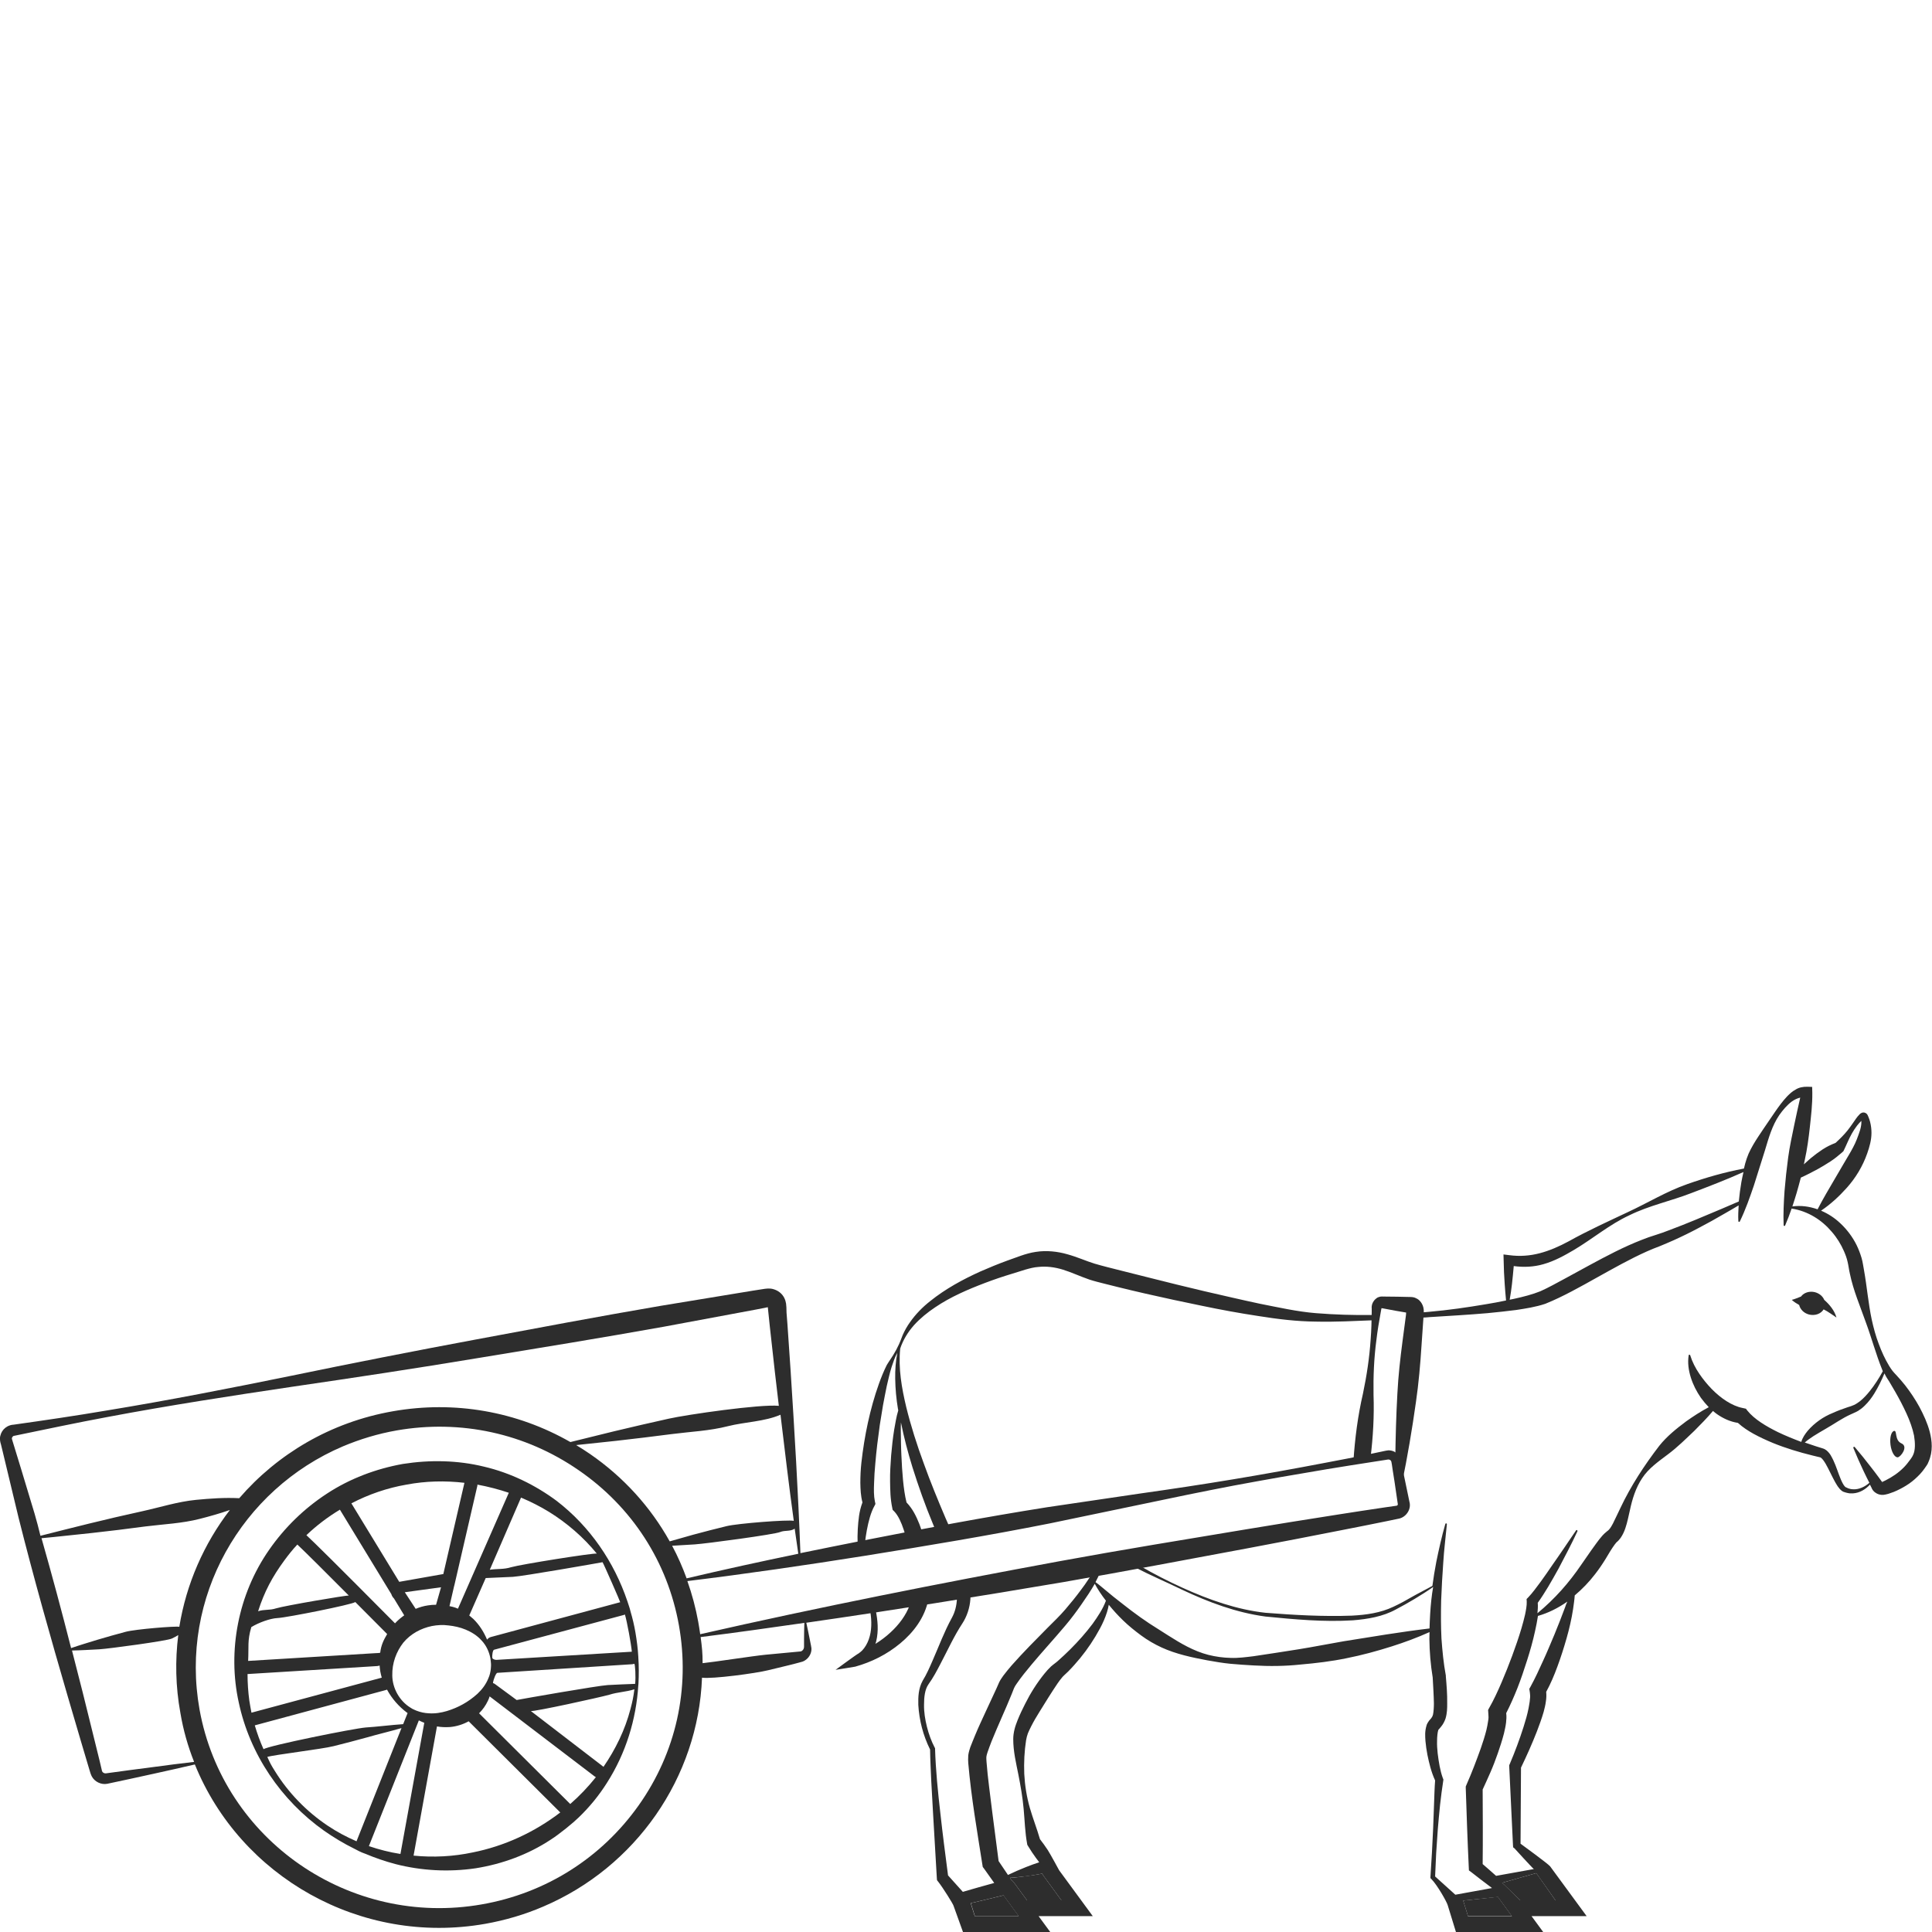 <?xml version="1.0" encoding="utf-8"?>
<!-- Generator: Adobe Illustrator 24.1.2, SVG Export Plug-In . SVG Version: 6.00 Build 0)  -->
<svg version="1.1" id="Layer_1" xmlns="http://www.w3.org/2000/svg" xmlns:xlink="http://www.w3.org/1999/xlink" x="0px" y="0px"
	 viewBox="0 0 128 128" style="enable-background:new 0 0 128 128;" xml:space="preserve">
<style type="text/css">
	.st0{fill:#2D2D2D;}
	.st1{fill:#E5B693;}
	.st2{fill:#936047;}
</style>
<g>
	<path class="st0" d="M67.33,126.72l-0.84-1.15c-0.72,0.18-1.45,0.35-2.17,0.52l0.27,0.86h2.91L67.33,126.72
		C67.33,126.72,67.33,126.72,67.33,126.72z"/>
	<path class="st0" d="M66.91,124.41l0.11,0.16c0.05,0.03,0.1,0.08,0.14,0.13l0.88,1.2h2.28l-1.19-1.63
		c-0.03-0.04-0.05-0.09-0.07-0.14c-0.31,0.06-0.62,0.11-0.93,0.15C67.73,124.34,67.32,124.39,66.91,124.41z"/>
	<path class="st1" d="M124.7,98.19l0.03,0.04c0,0,0,0,0,0c0,0,0-0.01,0-0.01C124.73,98.21,124.72,98.2,124.7,98.19z"/>
	<polygon class="st0" points="96.94,125.92 97.26,126.95 100.17,126.95 99.24,125.67 	"/>
	<path class="st0" d="M100.72,125.9h2.33c0,0-1.19-1.71-1.27-1.8l-2.26,0.64C99.56,124.78,100.72,125.9,100.72,125.9z"/>
	<path class="st0" d="M90.95,87.12c-1.26,0.02-2.52-0.02-3.77-0.12c-1.24-0.1-2.46-0.38-3.69-0.62c-1.23-0.26-2.45-0.55-3.68-0.83
		c-1.23-0.29-2.45-0.59-3.67-0.9l-1.83-0.46l-0.91-0.23c-0.3-0.08-0.62-0.16-0.88-0.24c-0.56-0.17-1.14-0.44-1.8-0.62
		c-0.65-0.19-1.4-0.27-2.09-0.16c-0.35,0.05-0.69,0.15-1.01,0.26l-0.89,0.32c-0.6,0.22-1.19,0.46-1.78,0.72
		c-1.17,0.53-2.31,1.15-3.32,1.96c-0.51,0.4-0.97,0.87-1.34,1.4c-0.19,0.26-0.35,0.55-0.48,0.84c-0.03,0.08-0.06,0.15-0.09,0.23
		c-0.19,0.52-0.46,1.01-0.78,1.47c-0.07,0.11-0.14,0.21-0.19,0.3c-0.2,0.4-0.37,0.82-0.52,1.24c-0.3,0.84-0.54,1.71-0.73,2.58
		c-0.19,0.87-0.33,1.75-0.43,2.64c-0.05,0.45-0.07,0.9-0.07,1.35c0.01,0.42,0.02,0.83,0.14,1.29c-0.23,0.61-0.27,1.18-0.31,1.76
		c-0.02,0.33-0.02,0.65-0.01,0.98l4.26-0.82c-0.05-0.16-0.11-0.32-0.17-0.49c-0.2-0.49-0.42-0.98-0.85-1.43
		c-0.11-0.43-0.18-0.95-0.23-1.45c-0.05-0.55-0.09-1.11-0.11-1.66c-0.03-0.56-0.03-1.12-0.04-1.68c0-0.17,0-0.34,0.01-0.51
		c0.2,1,0.46,1.99,0.76,2.96c0.4,1.27,0.84,2.52,1.35,3.74c0.05,0.11,0.09,0.23,0.14,0.34l0.94-0.17c-0.08-0.17-0.15-0.35-0.23-0.52
		c-0.51-1.2-1.01-2.41-1.45-3.64c-0.45-1.22-0.85-2.47-1.16-3.73c-0.3-1.26-0.53-2.56-0.4-3.86c0,0,0-0.01,0-0.01
		c0.19-0.58,0.52-1.11,0.92-1.56c0.41-0.45,0.89-0.84,1.4-1.18c1.02-0.69,2.16-1.18,3.32-1.62c0.58-0.22,1.17-0.42,1.77-0.6
		l0.9-0.28c0.28-0.08,0.55-0.15,0.83-0.17c0.55-0.06,1.1,0.01,1.65,0.18c0.55,0.17,1.12,0.44,1.76,0.66
		c0.34,0.11,0.64,0.18,0.95,0.26l0.92,0.23c0.61,0.15,1.23,0.3,1.85,0.44c1.24,0.28,2.47,0.55,3.71,0.8
		c1.24,0.26,2.49,0.49,3.75,0.68c1.25,0.2,2.53,0.36,3.82,0.37c1.28,0.03,2.55-0.04,3.81-0.09L90.95,87.12z M94.16,87.3
		c0.2-0.01,0.4-0.02,0.59-0.04c1.26-0.08,2.53-0.15,3.8-0.26c0.63-0.06,1.27-0.13,1.9-0.21c0.64-0.1,1.27-0.19,1.93-0.41
		c0.64-0.26,1.19-0.53,1.76-0.83c0.56-0.3,1.12-0.6,1.66-0.91c1.1-0.61,2.19-1.23,3.31-1.73c0.28-0.13,0.55-0.23,0.86-0.35
		c0.3-0.12,0.59-0.25,0.89-0.38c0.58-0.26,1.15-0.54,1.71-0.84c0.56-0.29,1.11-0.6,1.66-0.92c0.32-0.18,0.64-0.37,0.96-0.56
		c-0.02,0.34-0.04,0.69-0.02,1.04c0,0.02,0.01,0.04,0.03,0.05c0.03,0.01,0.06,0,0.07-0.03c0.38-0.78,0.66-1.59,0.93-2.38l0.74-2.35
		c0.24-0.8,0.47-1.62,0.94-2.31c0.24-0.34,0.51-0.66,0.83-0.9c0.18-0.13,0.38-0.22,0.56-0.26c-0.14,0.59-0.26,1.18-0.39,1.78
		c-0.15,0.73-0.31,1.45-0.41,2.19c-0.1,0.74-0.18,1.48-0.24,2.22c-0.05,0.75-0.09,1.49-0.06,2.26c0,0.02,0.01,0.04,0.03,0.05
		c0.03,0.01,0.06,0,0.07-0.03c0.16-0.37,0.3-0.74,0.43-1.12c1.09,0.17,2,0.76,2.66,1.54c0.34,0.39,0.61,0.83,0.81,1.29
		c0.1,0.23,0.19,0.47,0.24,0.71c0.03,0.12,0.05,0.24,0.07,0.36c0.02,0.14,0.05,0.28,0.08,0.42c0.23,1.11,0.68,2.15,1.05,3.2
		c0.39,1.05,0.67,2.12,1.1,3.18c0.01,0.03,0.02,0.05,0.03,0.08c-0.25,0.46-0.54,0.91-0.86,1.31c-0.2,0.25-0.42,0.49-0.66,0.68
		c-0.12,0.09-0.25,0.18-0.38,0.24c-0.07,0.03-0.13,0.05-0.2,0.08l-0.25,0.08c-0.33,0.11-0.65,0.23-0.96,0.37
		c-0.32,0.13-0.62,0.29-0.9,0.49c-0.28,0.2-0.54,0.43-0.77,0.7c-0.17,0.21-0.34,0.45-0.42,0.73c-0.53-0.2-1.05-0.41-1.55-0.65
		c-0.77-0.38-1.55-0.84-2.02-1.42l-0.1-0.13l-0.23-0.05c-0.7-0.14-1.43-0.64-2.03-1.25c-0.3-0.31-0.58-0.65-0.83-1.02
		c-0.25-0.37-0.46-0.77-0.6-1.22c-0.01-0.02-0.02-0.03-0.04-0.04c-0.03,0-0.06,0.01-0.06,0.04c-0.08,0.49-0.01,0.99,0.14,1.47
		c0.15,0.48,0.38,0.93,0.67,1.35c0.16,0.22,0.33,0.42,0.52,0.62c-0.53,0.28-1.02,0.6-1.5,0.94c-0.64,0.48-1.27,0.98-1.78,1.62
		c-0.99,1.29-1.88,2.65-2.57,4.11c-0.18,0.36-0.34,0.73-0.5,1.04c-0.08,0.16-0.17,0.3-0.26,0.4c-0.05,0.05-0.08,0.08-0.14,0.12
		c-0.13,0.1-0.21,0.19-0.29,0.27c-0.31,0.35-0.51,0.67-0.75,0.99l-0.66,0.95c-0.81,1.19-1.74,2.25-2.9,3.21
		c0.02-0.22,0.04-0.44,0.02-0.69c0.26-0.36,0.47-0.7,0.69-1.06c0.24-0.4,0.46-0.8,0.69-1.21c0.43-0.82,0.86-1.63,1.25-2.47
		c0.01-0.02,0-0.05-0.02-0.07c-0.02-0.02-0.06-0.01-0.07,0.01c-0.52,0.76-1.03,1.53-1.56,2.28c-0.26,0.38-0.52,0.76-0.79,1.13
		c-0.27,0.36-0.54,0.74-0.83,1.04l-0.1,0.1l0.01,0.18c0.01,0.24-0.05,0.56-0.11,0.85c-0.07,0.3-0.15,0.61-0.24,0.91
		c-0.18,0.61-0.39,1.21-0.61,1.81c-0.22,0.6-0.46,1.19-0.71,1.78c-0.25,0.58-0.52,1.17-0.82,1.69l-0.07,0.13l0.02,0.3
		c0.01,0.09,0.02,0.25-0.02,0.44c-0.02,0.18-0.07,0.39-0.11,0.58c-0.1,0.4-0.23,0.81-0.37,1.21c-0.29,0.81-0.6,1.63-0.95,2.42
		l-0.05,0.12l0,0.11l0.09,2.62c0.03,0.87,0.07,1.75,0.11,2.62l0.01,0.21l0.15,0.11c0.45,0.36,0.91,0.7,1.37,1.05c0,0,0,0.01,0,0.01
		l-2.42,0.44c-0.45-0.4-0.89-0.81-1.34-1.21l0.07-1.54l0.11-1.61c0.05-0.54,0.09-1.07,0.15-1.61c0.06-0.53,0.13-1.08,0.21-1.59
		l0.01-0.07l-0.04-0.1c-0.18-0.49-0.27-1.07-0.34-1.63c-0.03-0.28-0.05-0.56-0.04-0.84c0-0.26,0.03-0.56,0.08-0.71
		c0.01-0.03,0.01-0.02,0.01-0.02s0,0,0,0c0-0.01,0.02-0.02,0.03-0.03l0.15-0.18c0.12-0.14,0.23-0.35,0.29-0.53
		c0.11-0.37,0.11-0.69,0.11-1c0.01-0.62-0.04-1.21-0.09-1.8l0-0.03l0-0.02c-0.15-0.8-0.23-1.63-0.29-2.46
		c-0.04-0.83-0.04-1.67-0.02-2.51c0.03-0.84,0.08-1.68,0.14-2.52c0.05-0.85,0.16-1.67,0.24-2.54c0-0.02-0.01-0.05-0.04-0.05
		c-0.03-0.01-0.06,0.01-0.06,0.04l-0.01,0.02c-0.23,0.8-0.42,1.65-0.59,2.48c-0.1,0.53-0.19,1.06-0.26,1.6
		c-0.43,0.24-1.01,0.53-1.32,0.71c-0.41,0.24-0.83,0.47-1.26,0.67c-0.86,0.41-1.8,0.54-2.75,0.59c-1.9,0.07-3.84-0.04-5.74-0.19
		c-1.89-0.21-3.73-0.86-5.47-1.65c-0.97-0.44-1.93-0.93-2.86-1.47c-0.69-0.4-2.53-0.88-2.64-0.64c-0.12,0.28-0.24,0.56-0.36,0.86
		c-0.09,0.24-0.24,0.47-0.4,0.7c-0.15,0.23-0.31,0.46-0.48,0.68c-0.33,0.45-0.69,0.89-1.05,1.31c-0.36,0.42-0.76,0.8-1.17,1.21
		c-0.8,0.81-1.6,1.61-2.37,2.48c-0.19,0.22-0.38,0.45-0.56,0.69c-0.09,0.13-0.18,0.25-0.27,0.43l-0.18,0.41l-0.71,1.53
		c-0.24,0.52-0.48,1.03-0.7,1.56c-0.11,0.27-0.22,0.53-0.33,0.82l-0.07,0.23c-0.02,0.08-0.05,0.19-0.06,0.29
		c0,0.1-0.01,0.21-0.01,0.29l0.01,0.23c0.2,2.31,0.59,4.51,0.94,6.76l0.02,0.12l0.07,0.09l0.69,0.97c-0.7,0.19-1.39,0.39-2.08,0.59
		c-0.33-0.36-0.65-0.73-0.98-1.09c-0.18-1.38-0.36-2.76-0.51-4.13c-0.08-0.71-0.16-1.42-0.22-2.13c-0.06-0.71-0.11-1.43-0.13-2.13
		l0-0.04l-0.02-0.03c-0.23-0.44-0.4-0.91-0.52-1.39c-0.12-0.48-0.2-0.98-0.19-1.47c0-0.48,0.05-1,0.3-1.35
		c0.31-0.43,0.55-0.89,0.79-1.35c0.48-0.91,0.9-1.84,1.44-2.66c0.31-0.47,0.5-1.05,0.54-1.61c0.03-0.45,0.01-0.87-0.03-1.28
		l-0.92,0.16c0.04,0.37,0.08,0.73,0.06,1.07c-0.02,0.45-0.12,0.88-0.34,1.28c-0.51,0.93-0.86,1.89-1.27,2.82
		c-0.2,0.46-0.4,0.92-0.66,1.34c-0.29,0.53-0.3,1.08-0.29,1.6c0.06,1.03,0.32,2.03,0.78,2.96c0.01,0.71,0.05,1.42,0.08,2.12
		l0.12,2.15l0.25,4.29l0.01,0.1l0.08,0.1c0.33,0.42,0.98,1.47,1.01,1.58L63.8,128h5.78l-0.77-1.05h3.59l-2.23-3.04
		c0,0-0.59-1.09-0.76-1.35c-0.16-0.24-0.33-0.48-0.51-0.71c-0.2-0.69-0.47-1.38-0.67-2.07c-0.21-0.74-0.33-1.49-0.37-2.25
		c-0.03-0.76,0.01-1.53,0.12-2.23c0.03-0.17,0.07-0.33,0.12-0.46c0.06-0.15,0.14-0.31,0.22-0.47c0.16-0.32,0.35-0.64,0.55-0.96
		c0.39-0.63,0.79-1.28,1.19-1.87c0.1-0.15,0.21-0.29,0.31-0.41c0.06-0.08,0.26-0.25,0.39-0.38c0.29-0.29,0.55-0.59,0.8-0.89
		c0.5-0.61,0.94-1.27,1.31-1.96c0.19-0.35,0.35-0.71,0.47-1.09c0.05-0.16,0.09-0.32,0.12-0.49c0.29,0.36,0.61,0.71,0.94,1.03
		c0.37,0.36,0.78,0.69,1.2,1c0.42,0.31,0.88,0.58,1.36,0.8c0.96,0.44,2.01,0.66,3.02,0.85c0.51,0.09,1.02,0.18,1.54,0.23
		c0.52,0.05,1.03,0.08,1.55,0.11c1.03,0.06,2.07,0.05,3.09-0.06c1.03-0.09,2.05-0.21,3.06-0.42c1.01-0.2,2-0.47,2.98-0.78
		c0.85-0.27,1.69-0.58,2.51-0.95c0,0.15-0.01,0.3-0.01,0.45c0.01,0.85,0.08,1.71,0.22,2.56c0.03,0.58,0.07,1.16,0.08,1.71
		c0,0.27-0.02,0.55-0.06,0.75c-0.03,0.1-0.05,0.15-0.12,0.24L94.68,114c-0.03,0.03-0.16,0.24-0.17,0.32
		c-0.12,0.41-0.09,0.71-0.07,1.03c0.03,0.31,0.07,0.61,0.13,0.91c0.12,0.58,0.25,1.13,0.51,1.7c-0.04,0.52-0.05,1.03-0.07,1.54
		l-0.06,1.62l-0.08,1.62l-0.1,1.62l0,0.07l0.06,0.06c0.4,0.4,1.03,1.53,1.08,1.72l0.55,1.79h5.78l-0.77-1.05h3.65l-2.42-3.3
		c-0.12-0.16-1.96-1.5-1.96-1.5l0.03-5.04c0.38-0.79,0.73-1.57,1.05-2.39c0.16-0.42,0.32-0.85,0.45-1.3
		c0.06-0.23,0.12-0.46,0.15-0.71c0.03-0.18,0.04-0.39,0.02-0.62c0.3-0.55,0.53-1.1,0.74-1.67c0.23-0.62,0.43-1.25,0.61-1.88
		c0.18-0.63,0.33-1.28,0.43-1.93c0.04-0.3,0.09-0.6,0.11-0.91c0.5-0.42,0.96-0.9,1.35-1.41c0.25-0.32,0.48-0.66,0.69-1
		c0.2-0.34,0.41-0.69,0.6-0.95c0.05-0.06,0.09-0.12,0.12-0.15c0.1-0.08,0.21-0.2,0.28-0.3c0.15-0.22,0.24-0.43,0.31-0.63
		c0.14-0.41,0.21-0.8,0.3-1.18c0.16-0.76,0.39-1.51,0.82-2.15c0.42-0.65,1.09-1.11,1.71-1.58c0.63-0.47,1.18-1.02,1.75-1.56
		c0.42-0.42,0.84-0.85,1.23-1.31c0.09,0.08,0.18,0.15,0.28,0.22c0.39,0.27,0.85,0.49,1.37,0.57c0.33,0.3,0.69,0.53,1.05,0.73
		c0.42,0.23,0.84,0.42,1.27,0.6c0.86,0.35,1.73,0.61,2.62,0.83l0.33,0.08l0.17,0.04c0.02,0.01,0.02,0,0.05,0.02
		c0.1,0.06,0.23,0.25,0.33,0.42c0.21,0.37,0.39,0.78,0.61,1.18c0.12,0.2,0.22,0.41,0.45,0.6c0.03,0.02,0.07,0.04,0.1,0.06l0.09,0.03
		c0.06,0.02,0.12,0.04,0.18,0.05c0.12,0.03,0.25,0.04,0.37,0.03c0.46-0.03,0.84-0.27,1.13-0.58l0.12,0.24l0.02,0.05
		c0.02,0.03,0.04,0.06,0.06,0.09c0.04,0.06,0.1,0.11,0.16,0.15c0.12,0.09,0.27,0.14,0.42,0.15c0.08,0,0.16,0,0.23-0.02l0.13-0.03
		c0.07-0.02,0.15-0.04,0.22-0.07c0.15-0.05,0.29-0.1,0.43-0.17c0.28-0.13,0.55-0.28,0.81-0.46c0.26-0.18,0.49-0.39,0.71-0.62
		c0.11-0.12,0.21-0.24,0.3-0.37l0.14-0.2c0.05-0.07,0.1-0.16,0.13-0.25c0.31-0.7,0.23-1.4,0.08-1.99c-0.16-0.6-0.41-1.13-0.68-1.64
		c-0.28-0.51-0.6-0.99-0.95-1.44c-0.18-0.22-0.36-0.44-0.56-0.65l-0.15-0.16c-0.04-0.05-0.08-0.09-0.12-0.14
		c-0.08-0.1-0.15-0.21-0.22-0.32c-0.28-0.46-0.51-0.96-0.7-1.48c-0.2-0.52-0.34-1.05-0.46-1.59c-0.23-1.08-0.32-2.19-0.51-3.26
		l-0.07-0.4c-0.02-0.15-0.06-0.3-0.1-0.45c-0.09-0.3-0.2-0.58-0.33-0.85c-0.27-0.54-0.64-1.03-1.08-1.44
		c-0.37-0.35-0.8-0.63-1.27-0.83c0.64-0.43,1.2-0.95,1.71-1.52c0.58-0.65,1.05-1.42,1.35-2.28c0.15-0.43,0.28-0.88,0.28-1.36
		c0-0.24-0.03-0.48-0.09-0.72c-0.03-0.12-0.07-0.23-0.12-0.35c-0.01-0.03-0.02-0.05-0.05-0.11c-0.01-0.02-0.04-0.06-0.07-0.09
		c-0.04-0.03-0.09-0.06-0.14-0.07c-0.12-0.02-0.18,0.02-0.22,0.04c-0.04,0.02-0.07,0.05-0.1,0.08c-0.19,0.19-0.29,0.37-0.42,0.55
		c-0.12,0.18-0.25,0.35-0.38,0.52c-0.24,0.3-0.51,0.56-0.79,0.82c-0.31,0.12-0.6,0.26-0.87,0.44c-0.27,0.18-0.53,0.37-0.78,0.58
		c-0.15,0.13-0.3,0.26-0.45,0.4c0.02-0.09,0.04-0.18,0.06-0.28c0.16-0.73,0.26-1.47,0.34-2.21c0.08-0.75,0.17-1.48,0.16-2.26
		l-0.01-0.38l-0.3-0.01c-0.3-0.01-0.59,0.05-0.8,0.19c-0.23,0.12-0.4,0.29-0.56,0.45c-0.31,0.33-0.57,0.69-0.81,1.04l-0.73,1.07
		c-0.24,0.36-0.49,0.72-0.71,1.1c-0.11,0.19-0.21,0.38-0.3,0.58c-0.09,0.21-0.16,0.42-0.22,0.63c-0.03,0.12-0.06,0.24-0.09,0.36
		c-1.28,0.24-2.53,0.6-3.75,1.03c-1.38,0.48-2.63,1.25-3.95,1.86c-1.31,0.62-2.66,1.23-3.91,1.93c-0.63,0.34-1.27,0.62-1.92,0.79
		c-0.65,0.17-1.32,0.22-2,0.13l-0.4-0.05l0.01,0.37c0.01,0.53,0.03,1.06,0.07,1.59c0.02,0.36,0.06,0.73,0.09,1.09
		c-0.44,0.09-0.89,0.18-1.34,0.25c-1.24,0.21-2.49,0.39-3.75,0.5c-0.19,0.02-0.37,0.03-0.56,0.05L94.16,87.3z M57.66,106.78
		c0.1,0.62,0.1,1.27-0.1,1.83c-0.1,0.28-0.25,0.54-0.44,0.74c-0.07,0.07-0.15,0.13-0.23,0.19c-0.15,0.07-1.53,1.09-1.53,1.09
		c0,0,1.29-0.2,1.3-0.21l0,0c1.08-0.3,2.1-0.81,2.98-1.54c0.87-0.72,1.64-1.71,1.87-2.93l-1.58-0.16l-2.38,0.69L57.66,106.78z
		 M120.46,77.44c0.28-0.16,0.55-0.32,0.81-0.49c0.26-0.17,0.51-0.37,0.74-0.57l0.11-0.1l0.01-0.01c0.2-0.4,0.35-0.8,0.56-1.17
		c0.1-0.18,0.22-0.36,0.35-0.53c0.09-0.11,0.18-0.22,0.28-0.31c0,0.05,0,0.1,0,0.15c-0.01,0.18-0.05,0.36-0.11,0.54
		c-0.12,0.36-0.25,0.72-0.44,1.07c-0.18,0.35-0.4,0.69-0.6,1.04l-0.62,1.06c-0.38,0.65-0.77,1.3-1.13,2
		c-0.54-0.19-1.11-0.27-1.67-0.19c0.1-0.3,0.19-0.59,0.28-0.89c0.1-0.34,0.19-0.68,0.28-1.02
		C119.71,77.84,120.09,77.64,120.46,77.44z M100.17,85.09c0.05-0.4,0.08-0.81,0.12-1.21c0.65,0.09,1.32,0.06,1.95-0.12
		c0.75-0.21,1.41-0.58,2.04-0.95c1.26-0.75,2.36-1.69,3.68-2.3c1.3-0.64,2.74-0.94,4.08-1.46c1.16-0.44,2.33-0.89,3.47-1.4
		c-0.05,0.22-0.1,0.45-0.14,0.67c-0.07,0.42-0.13,0.85-0.17,1.28l-1.14,0.49l-1.74,0.73c-0.58,0.24-1.16,0.47-1.75,0.69
		c-0.29,0.11-0.58,0.22-0.88,0.31c-0.29,0.09-0.62,0.2-0.91,0.32c-1.21,0.47-2.34,1.07-3.45,1.67l-1.65,0.9
		c-0.54,0.29-1.11,0.61-1.63,0.84c-0.52,0.21-1.14,0.37-1.74,0.5c-0.1,0.02-0.2,0.04-0.29,0.06
		C100.08,85.78,100.13,85.43,100.17,85.09z M57.3,102.3c0.03-0.31,0.07-0.61,0.13-0.92c0.11-0.58,0.26-1.18,0.51-1.62L58,99.64
		l-0.04-0.19c-0.07-0.33-0.07-0.77-0.05-1.19c0.01-0.42,0.04-0.85,0.08-1.28c0.07-0.86,0.18-1.72,0.3-2.58l0.21-1.29
		c0.08-0.43,0.16-0.85,0.25-1.28c0.1-0.42,0.19-0.85,0.32-1.26c0.11-0.32,0.21-0.65,0.38-0.94c-0.11,0.56-0.15,1.14-0.14,1.71
		c0.01,0.67,0.07,1.33,0.18,1.99c0.01,0.04,0.02,0.08,0.02,0.12c-0.13,0.42-0.19,0.85-0.27,1.28c-0.09,0.56-0.15,1.13-0.2,1.7
		c-0.04,0.57-0.08,1.14-0.07,1.71c0.01,0.58,0.01,1.14,0.15,1.79l0.02,0.1l0.11,0.11c0.26,0.27,0.47,0.74,0.62,1.2
		c0.07,0.2,0.13,0.4,0.18,0.61 M60.41,105.77c-0.03,0.19-0.08,0.38-0.14,0.57c-0.24,0.67-0.71,1.3-1.28,1.82
		c-0.3,0.28-0.64,0.53-0.99,0.75c0.02-0.06,0.03-0.11,0.05-0.17c0.17-0.7,0.1-1.39-0.03-2.05L58,106.67l-0.01-0.02L60.41,105.77z
		 M64.58,126.95l-0.27-0.86c0.72-0.17,1.45-0.34,2.17-0.52l0.84,1.15c0,0,0,0,0,0l0.17,0.23H64.58z M69.06,124.13
		c0.02,0.05,0.04,0.1,0.07,0.14l1.19,1.63h-2.28l-0.88-1.2c-0.04-0.05-0.09-0.1-0.14-0.13l-0.11-0.16c0.41-0.03,0.81-0.07,1.21-0.12
		C68.44,124.24,68.75,124.19,69.06,124.13z M72.39,107.58c-0.45,0.6-0.95,1.16-1.48,1.69c-0.26,0.26-0.54,0.52-0.81,0.76
		c-0.14,0.13-0.25,0.19-0.47,0.38c-0.16,0.15-0.3,0.31-0.43,0.47c-0.51,0.63-0.93,1.3-1.28,2c-0.18,0.35-0.35,0.71-0.5,1.08
		c-0.07,0.19-0.15,0.38-0.2,0.59c-0.06,0.24-0.09,0.46-0.09,0.67c0,0.83,0.19,1.59,0.34,2.35c0.15,0.76,0.28,1.51,0.35,2.28
		c0.07,0.77,0.09,1.55,0.23,2.31l0.01,0.06l0.06,0.1c0.16,0.27,0.34,0.53,0.52,0.78c0.07,0.09,0.14,0.19,0.21,0.28
		c-0.29,0.1-0.59,0.2-0.88,0.32c-0.4,0.16-0.8,0.33-1.19,0.52l-0.62-0.92l-0.42-3.24c-0.13-1.11-0.3-2.24-0.38-3.33
		c-0.02-0.32-0.03-0.33,0.06-0.62c0.08-0.24,0.18-0.5,0.28-0.76c0.21-0.51,0.43-1.03,0.66-1.55c0.23-0.52,0.45-1.03,0.67-1.57
		l0.15-0.38c0.03-0.08,0.1-0.19,0.17-0.29c0.14-0.21,0.31-0.43,0.48-0.65c0.69-0.87,1.45-1.71,2.2-2.57
		c0.37-0.43,0.75-0.86,1.1-1.33c0.35-0.46,0.67-0.93,0.99-1.41c0.14-0.22,0.28-0.44,0.41-0.67c0.2,0.37,0.46,0.76,0.74,1.12
		C73.07,106.6,72.73,107.1,72.39,107.58z M94.83,105.99c-0.07,0.63-0.1,1.26-0.12,1.9c-1.93,0.23-3.82,0.55-5.7,0.85
		c-0.99,0.17-1.98,0.37-2.98,0.53c-0.99,0.16-1.99,0.31-2.99,0.46c-0.5,0.06-1.01,0.13-1.5,0.11c-0.5-0.01-1-0.08-1.48-0.2
		c-0.98-0.25-1.85-0.77-2.67-1.29l-1.24-0.79c-0.41-0.27-0.81-0.56-1.21-0.86c-0.4-0.3-0.78-0.61-1.18-0.92l-0.58-0.48
		c-0.2-0.16-0.36-0.31-0.6-0.48c0.11-0.21,0.22-0.43,0.31-0.67c0.01-0.04,0.03-0.08,0.04-0.11c0.18-0.52,0.38-0.55,0.57-1.08
		c0.58,0.41,1.08,0.56,1.7,0.88c1.02,0.53,2.08,0.98,3.13,1.49c1.74,0.82,3.57,1.51,5.51,1.77c1.93,0.19,3.85,0.37,5.8,0.25
		c0.96-0.08,1.97-0.24,2.84-0.72c0.73-0.38,1.72-0.96,2.47-1.49C94.9,105.43,94.86,105.71,94.83,105.99z M97.26,126.95l-0.32-1.03
		l2.3-0.24l0.93,1.28H97.26z M103.05,125.9h-2.33c0,0-1.15-1.13-1.2-1.16l2.26-0.64C101.86,124.2,103.05,125.9,103.05,125.9z
		 M103.69,106.49c-0.22,0.6-0.46,1.2-0.7,1.79c-0.25,0.59-0.49,1.18-0.76,1.76c-0.26,0.58-0.53,1.16-0.82,1.69l-0.09,0.16l0.04,0.26
		c0.01,0.09,0.03,0.25,0,0.44c-0.01,0.19-0.06,0.39-0.09,0.59c-0.08,0.41-0.2,0.82-0.33,1.23c-0.26,0.82-0.57,1.65-0.91,2.45
		l-0.04,0.09l0,0.08l0.25,5.24l0.01,0.12l0.09,0.07c0,0,1.2,1.32,1.28,1.37l-2.5,0.45c-0.3-0.26-0.59-0.53-0.89-0.78
		c0.01-0.81,0.01-1.63,0.01-2.44l-0.01-2.5c0.18-0.38,0.34-0.75,0.51-1.13c0.18-0.41,0.34-0.83,0.49-1.26
		c0.15-0.43,0.29-0.86,0.41-1.32c0.05-0.23,0.11-0.46,0.14-0.72c0.02-0.19,0.04-0.39,0.01-0.63c0.28-0.55,0.52-1.1,0.74-1.65
		c0.24-0.61,0.45-1.24,0.65-1.87c0.2-0.63,0.38-1.26,0.52-1.91c0.07-0.32,0.14-0.65,0.19-0.99c0-0.01,0-0.01,0-0.02
		c0.7-0.2,1.35-0.53,1.95-0.95C103.77,106.25,103.73,106.37,103.69,106.49z M124.73,98.23l-0.03-0.04c0.01,0.01,0.02,0.01,0.03,0.02
		C124.73,98.22,124.73,98.22,124.73,98.23C124.73,98.23,124.74,98.23,124.73,98.23z M126.75,96.39l-0.06,0.12l-0.1,0.15
		c-0.07,0.1-0.14,0.19-0.22,0.29c-0.15,0.19-0.32,0.36-0.51,0.52c-0.19,0.16-0.39,0.3-0.61,0.43c-0.11,0.06-0.22,0.12-0.33,0.18
		l-0.17,0.08c-0.02,0.01-0.04,0.02-0.06,0.02l-0.24-0.33c-0.17-0.22-0.33-0.45-0.51-0.67c-0.34-0.44-0.69-0.88-1.06-1.31
		c-0.01-0.02-0.04-0.02-0.06-0.01c-0.03,0.01-0.04,0.04-0.03,0.07c0.21,0.52,0.44,1.03,0.68,1.54c0.12,0.25,0.24,0.5,0.37,0.75
		l0.01,0.02c-0.3,0.27-0.7,0.45-1.07,0.43c-0.1,0-0.2-0.02-0.29-0.05c-0.05-0.01-0.09-0.04-0.14-0.06l-0.07-0.03
		c-0.01-0.01-0.02-0.02-0.04-0.03c-0.11-0.11-0.21-0.32-0.29-0.51c-0.17-0.4-0.29-0.83-0.49-1.25c-0.11-0.21-0.19-0.43-0.45-0.65
		c-0.06-0.05-0.17-0.11-0.25-0.13l-0.16-0.05l-0.32-0.1c-0.24-0.08-0.48-0.16-0.71-0.24c0.18-0.16,0.38-0.29,0.57-0.42
		c0.27-0.17,0.54-0.33,0.82-0.49c0.55-0.31,1.08-0.7,1.67-0.96l0.22-0.1c0.09-0.04,0.18-0.08,0.26-0.13c0.16-0.1,0.3-0.21,0.43-0.34
		c0.26-0.25,0.46-0.52,0.64-0.81c0.26-0.43,0.48-0.87,0.67-1.33c0.03,0.05,0.05,0.11,0.08,0.16c0.03,0.07,0.08,0.13,0.12,0.2
		l0.11,0.17c0.14,0.23,0.28,0.47,0.41,0.7c0.27,0.47,0.52,0.95,0.74,1.43c0.22,0.48,0.4,0.98,0.5,1.46
		C126.89,95.6,126.9,96.07,126.75,96.39z"/>
	<path class="st0" d="M125.98,95.63c-0.47-0.21-0.28-0.85-0.48-0.83c-0.2,0.03-0.31,0.44-0.25,0.92c0.06,0.48,0.28,0.85,0.48,0.83
		C125.93,96.53,126.45,95.84,125.98,95.63z"/>
	<path class="st0" d="M120.82,86.75c0.29,0.14,0.59,0.37,0.85,0.54c-0.13-0.48-0.49-0.89-0.81-1.17c-0.1-0.24-0.32-0.43-0.62-0.51
		c-0.36-0.09-0.73,0.03-0.92,0.29c-0.22,0.09-0.48,0.19-0.61,0.22c0.14,0.13,0.33,0.25,0.49,0.34c0.07,0.29,0.31,0.54,0.65,0.63
		C120.26,87.19,120.64,87.04,120.82,86.75z"/>
	<path class="st2" d="M93.35,86.98C93.35,86.98,93.35,86.98,93.35,86.98c0.02,0.01,0.11,0.02,0.04,0.01L93.35,86.98z"/>
	<path class="st2" d="M91.58,86.63c0-0.01-0.01-0.01-0.02,0c-0.01,0-0.01,0.01-0.01,0.02c0,0,0,0,0,0.01c0.01,0,0.01,0,0.01,0
		C91.57,86.64,91.58,86.63,91.58,86.63z"/>
	<path class="st0" d="M90.69,96.54l1.67-0.19l0.09,0.39l0.44,1.51c0.35-1.69,0.66-3.51,0.92-5.36c0.18-1.23,0.29-2.51,0.37-3.76
		l0.13-1.88l0.01-0.23l0.01-0.14c0-0.09-0.01-0.17-0.03-0.26c-0.04-0.17-0.13-0.34-0.28-0.48c-0.08-0.07-0.17-0.12-0.27-0.16
		c-0.09-0.04-0.25-0.05-0.26-0.05l-0.92-0.02l-0.92-0.01c-0.01,0-0.14-0.01-0.22,0.01c-0.09,0.02-0.17,0.05-0.23,0.1
		c-0.13,0.09-0.22,0.22-0.27,0.34c-0.03,0.06-0.04,0.13-0.05,0.2c-0.01,0.07,0,0.08,0,0.13l0,0.23c-0.01,0.61-0.02,1.21-0.07,1.82
		c-0.08,1.21-0.26,2.41-0.51,3.6c-0.34,1.47-0.53,2.95-0.63,4.45L90.69,96.54z M93.15,87.12l-0.23,1.74
		c-0.15,1.15-0.28,2.29-0.34,3.47c-0.08,1.43-0.12,2.89-0.14,4.43c-0.3-0.36-0.63-0.38-1.64-0.17c0.17-1.39,0.25-2.78,0.2-4.18
		c-0.02-1.22,0.03-2.43,0.19-3.63c0.07-0.6,0.17-1.2,0.28-1.8l0.04-0.22c0.01-0.03,0.01-0.07,0.02-0.09c0,0,0.01,0,0.02,0l0.91,0.17
		l0.7,0.12L93.15,87.12z"/>
	<path class="st0" d="M32.07,97.17c-1.75-0.43-3.6-0.46-5.38-0.18c-1.78,0.32-3.51,0.97-5.02,1.96c-1.51,0.98-2.82,2.26-3.84,3.73
		c-2.05,2.94-2.77,6.7-2.01,10.12c0.73,3.43,2.81,6.48,5.65,8.49c0.63,0.44,1.29,0.84,1.98,1.18c0.18,0.09,0.45,0.25,0.76,0.35
		c0.64,0.27,1.31,0.5,1.99,0.68c1.71,0.44,3.53,0.54,5.3,0.28c1.77-0.28,3.49-0.91,4.99-1.9c0.57-0.36,1.53-1.15,1.84-1.46
		c0.72-0.69,1.35-1.46,1.88-2.3c1.26-1.97,1.94-4.21,2.08-6.47c0-0.02,0-0.05,0.01-0.1c0.03-0.59,0.03-1.17-0.01-1.76
		c0,0,0-0.01,0-0.01c0,0,0-0.01,0-0.01c-0.03-0.54-0.1-1.08-0.19-1.61c-0.08-0.47-0.19-0.94-0.33-1.41
		c-0.05-0.23-0.14-0.45-0.21-0.68c-0.87-2.57-2.46-4.93-4.69-6.64C35.47,98.39,33.82,97.58,32.07,97.17z M31.63,98.36
		c0.7,0.13,1.4,0.31,2.08,0.54l-3.37,7.68c-0.11-0.05-0.22-0.09-0.34-0.12c-0.07-0.02-0.15-0.03-0.22-0.05l0.3-1.3
		c0.01-0.04,0.02-0.07,0.03-0.11l1.52-6.58C31.63,98.4,31.62,98.38,31.63,98.36z M28.61,107.73c0.36-0.07,0.74-0.09,1.11-0.04
		c0.37,0.04,0.76,0.12,1.14,0.28c0.38,0.16,0.76,0.39,1.05,0.72c0.3,0.32,0.5,0.74,0.58,1.18c0.02,0.12,0.03,0.24,0.04,0.36
		c0.01,0.14-0.01,0.24-0.01,0.31c-0.02,0.22-0.07,0.44-0.16,0.64c-0.16,0.41-0.43,0.76-0.73,1.04c-0.61,0.55-1.27,0.91-2.02,1.14
		c-0.37,0.11-0.78,0.18-1.2,0.15c-0.27-0.01-0.55-0.07-0.81-0.17c-0.02-0.01-0.12-0.05-0.14-0.06c-0.09-0.04-0.18-0.08-0.26-0.14
		c-0.74-0.45-1.2-1.3-1.21-2.13c-0.02-0.83,0.27-1.59,0.73-2.18C27.21,108.24,27.89,107.88,28.61,107.73z M26.82,105.49l2.4-0.33
		l-0.33,1.16c-0.18,0-0.36,0.01-0.53,0.04c-0.28,0.04-0.56,0.12-0.82,0.23L26.82,105.49z M26.93,98.36
		c1.27-0.24,2.56-0.27,3.84-0.12l-1.4,6.05c-0.01,0-0.02,0-0.03,0l-2.89,0.51l-3.17-5.2C24.43,99,25.66,98.58,26.93,98.36z
		 M22.52,100.02l3.41,5.6c0.03,0.11,0.09,0.2,0.17,0.28l0.68,1.12c-0.22,0.16-0.43,0.33-0.61,0.53c-3.91-3.94-5.33-5.34-5.87-5.84
		C20.97,101.07,21.72,100.5,22.52,100.02z M18.84,103.38c0.27-0.37,0.55-0.72,0.86-1.05c0.51,0.48,1.91,1.87,3.41,3.38
		c-0.13-0.03-4.25,0.67-4.83,0.85c-0.42,0.14-0.77,0.05-1.18,0.19C17.51,105.46,18.04,104.47,18.84,103.38z M16.65,107.8
		c0.47-0.29,1.25-0.58,1.74-0.6c0.61-0.03,4.93-0.89,5.15-1.06c0.72,0.72,1.45,1.46,2.11,2.12c-0.25,0.42-0.4,0.75-0.46,1.23
		c0,0.03-0.24,0.03-0.38,0.04l-8.37,0.51C16.49,109.09,16.38,108.71,16.65,107.8z M16.52,112.68c-0.08-0.59-0.12-1.18-0.12-1.77
		l8.45-0.52c0.05,0,0.26-0.01,0.3-0.05c0.02,0.3,0.06,0.52,0.14,0.8c0,0,0,0.01,0,0.01l-8.63,2.32
		C16.61,113.21,16.56,112.94,16.52,112.68z M16.88,114.31l8.68-2.34c0.02-0.01,0.04-0.01,0.06-0.02c0.01,0,0.01-0.01,0.02-0.01
		c0.33,0.61,0.79,1.13,1.34,1.54c0.01,0.01,0.02,0.01,0.03,0.02c-0.01,0.01-0.02,0.02-0.02,0.03l-0.28,0.7
		c-0.77,0.05-1.8,0.18-2.48,0.22c-0.77,0.06-6.44,1.2-6.77,1.44C17.23,115.38,17.04,114.85,16.88,114.31z M23.62,121.99
		c-0.67-0.29-1.31-0.63-1.92-1.04c-1.4-0.94-2.6-2.18-3.48-3.6c-0.26-0.41-0.31-0.51-0.51-0.95c0.44-0.14,3.63-0.52,4.38-0.71
		c0.75-0.19,1.5-0.38,2.25-0.59c0.61-0.18,1.54-0.4,2.26-0.61L23.62,121.99z M24.44,122.31l3.31-8.33c0.12,0.06,0.23,0.11,0.36,0.16
		l-1.58,8.69C25.82,122.72,25.12,122.54,24.44,122.31z M31.31,122.73c-1.27,0.27-2.6,0.34-3.91,0.21l1.55-8.56
		c0.28,0.05,0.57,0.06,0.87,0.04c0.43-0.04,0.85-0.17,1.23-0.38l6.07,6.04C35.41,121.39,33.42,122.31,31.31,122.73z M37.78,119.52
		l-6.04-6.01c0.24-0.24,0.44-0.52,0.58-0.82c0.05-0.1,0.09-0.2,0.12-0.3l6.98,5.32c0.02,0.01,0.04,0.02,0.06,0.03
		C38.96,118.39,38.4,118.98,37.78,119.52z M41.77,113.23c-0.36,1.38-0.99,2.67-1.79,3.83c-0.01-0.01-0.02-0.02-0.03-0.03l-4.78-3.67
		c0.23,0.05,4.56-0.9,5.2-1.08c0.56-0.18,1.1-0.18,1.66-0.36C41.97,112.41,41.9,112.74,41.77,113.23z M42.08,111.56
		c-0.61,0.02-1.21,0.05-1.82,0.08c-0.66,0.04-5.57,0.9-6.03,0.99l-1.44-1.06c-0.04-0.03-0.08-0.05-0.13-0.06
		c0.03-0.25,0.2-0.67,0.29-0.68l8.93-0.57c0.05,0,0.1-0.02,0.14-0.03C42.08,110.21,42.13,111.09,42.08,111.56z M41.86,109.43
		l-8.96,0.54c-0.1,0.01-0.26-0.05-0.28-0.12c-0.03-0.19,0.03-0.53,0.11-0.55l8.58-2.3c0.02-0.01,0.04-0.01,0.06-0.02
		c0.01,0,0.02-0.01,0.03-0.02C41.54,107.4,41.83,109.01,41.86,109.43z M41.09,106.15l-8.58,2.31c-0.1,0.03-0.18,0.09-0.24,0.17
		c-0.21-0.49-0.49-0.96-0.91-1.37c-0.09-0.08-0.18-0.16-0.27-0.23l1.09-2.48c0.6-0.02,1.2-0.06,1.8-0.08
		c0.68-0.04,5.63-0.91,5.94-0.97C39.99,103.59,41.11,106.15,41.09,106.15z M33.87,103.83c-0.53,0.16-0.85,0.09-1.42,0.17l2.07-4.78
		c0.64,0.27,1.26,0.58,1.86,0.95c1.18,0.73,2.27,1.67,3.16,2.76C39.31,102.88,34.53,103.64,33.87,103.83z"/>
	<path class="st0" d="M92.13,96.1c-0.1-0.02-0.22-0.01-0.3,0.01l-0.19,0.04l-0.76,0.16c-1.02,0.21-2.04,0.41-3.06,0.6
		c-2.04,0.39-4.08,0.76-6.13,1.1c-2.05,0.34-4.1,0.65-6.16,0.94l-6.17,0.91c-4.1,0.65-8.19,1.42-12.26,2.22
		c-1.36,0.27-2.71,0.54-4.07,0.82c-0.15-4.03-0.39-8.06-0.65-12.09l-0.21-3.07l-0.06-0.77L52.1,86.6l-0.01-0.1
		c0-0.04,0-0.05-0.01-0.13c-0.02-0.13-0.06-0.26-0.12-0.38c-0.12-0.24-0.33-0.43-0.58-0.53c-0.12-0.05-0.26-0.09-0.4-0.09
		c-0.13-0.01-0.3,0.02-0.33,0.02l-0.77,0.12l-6.14,1.01c-4.09,0.7-8.17,1.47-12.24,2.23c-4.08,0.76-8.15,1.56-12.21,2.4
		c-4.07,0.83-8.14,1.63-12.23,2.3C5,93.8,2.95,94.1,0.89,94.39l-0.1,0.01c-0.05,0.01-0.1,0.02-0.15,0.04
		c-0.1,0.03-0.2,0.09-0.28,0.15c-0.17,0.13-0.29,0.32-0.34,0.54c-0.06,0.21,0.01,0.47,0.04,0.55l0.09,0.37l0.36,1.5l0.72,3
		c1,3.98,2.12,7.94,3.27,11.88l0.87,2.96l0.44,1.48l0.11,0.37c0.05,0.14,0.05,0.21,0.15,0.43c0.19,0.38,0.64,0.59,1.04,0.51
		c1.02-0.21,2.03-0.44,3.05-0.66c0.92-0.2,1.84-0.41,2.75-0.62c3.01,7.42,10.97,12.01,19.23,10.56c1.35-0.24,2.63-0.62,3.84-1.14
		c6.14-2.61,10.28-8.55,10.53-15.17c0.67,0.1,3.57-0.29,4.37-0.49l1.2-0.29l0.6-0.15l0.3-0.08l0.07-0.02
		c0.03-0.01,0.08-0.02,0.11-0.03c0.08-0.03,0.15-0.06,0.21-0.11c0.26-0.18,0.41-0.49,0.39-0.78c-0.01-0.08-0.02-0.13-0.03-0.18
		l-0.03-0.15l-0.06-0.3c-0.07-0.35-0.14-0.71-0.22-1.06c5.69-0.82,11.36-1.73,17.02-2.69c4.09-0.71,8.17-1.49,12.26-2.25
		c2.04-0.38,4.08-0.78,6.12-1.18c1.02-0.2,2.04-0.4,3.06-0.61l0.77-0.16c0.47-0.08,0.82-0.56,0.75-1.02l-0.32-1.54l-0.16-0.76
		l-0.08-0.38c-0.02-0.09-0.06-0.34-0.2-0.5C92.53,96.24,92.34,96.13,92.13,96.1z M52.89,102.94c-2.47,0.51-4.94,1.05-7.4,1.63
		c-0.27-0.74-0.59-1.47-0.96-2.16c0.5-0.03,1-0.06,1.5-0.09c0.76-0.05,5.3-0.66,5.66-0.82c0.32-0.13,0.66-0.02,0.96-0.22
		C52.74,101.92,52.8,102.3,52.89,102.94z M52.59,100.76c-0.36-0.09-3.72,0.17-4.45,0.35c-0.74,0.18-1.48,0.37-2.22,0.57
		c-0.51,0.15-1.03,0.29-1.55,0.44c-1.27-2.28-3.06-4.26-5.28-5.79c-0.3-0.21-0.61-0.4-0.92-0.59c0.88-0.09,1.76-0.19,2.64-0.28
		c1.24-0.14,2.48-0.29,3.71-0.45c1.24-0.16,2.49-0.21,3.7-0.52c1.16-0.29,2.42-0.3,3.49-0.76C52.01,96.21,52.25,98.29,52.59,100.76z
		 M2.29,100.28l-0.89-2.95l-0.45-1.47c-0.06-0.23-0.19-0.57-0.16-0.57c0-0.04,0.02-0.08,0.05-0.11c0.02-0.02,0.03-0.03,0.05-0.04
		c0.01-0.01,0.02-0.01,0.03-0.01l0.1-0.02c2.03-0.42,4.06-0.85,6.1-1.23c4.08-0.77,8.18-1.4,12.28-2.01c4.11-0.6,8.21-1.22,12.3-1.9
		c4.09-0.67,8.19-1.34,12.27-2.07l6.12-1.14l0.76-0.15c0.01,0,0.01,0,0.02,0l0.13,1.25l0.34,3.06c0.09,0.74,0.17,1.48,0.26,2.22
		c-1.24-0.12-6.08,0.58-7.29,0.85c-1.22,0.27-2.43,0.55-3.64,0.84c-0.96,0.24-1.92,0.47-2.88,0.71c-3.55-2.03-7.67-2.76-11.76-2.04
		c-4.12,0.72-7.65,2.83-10.18,5.76c-0.97-0.05-1.93,0.02-2.87,0.11c-1.21,0.12-2.36,0.49-3.54,0.75c-1.18,0.26-2.36,0.53-3.53,0.82
		c-1.08,0.27-2.15,0.53-3.23,0.81C2.56,101.25,2.43,100.76,2.29,100.28z M2.75,101.91c1.1-0.1,2.19-0.23,3.29-0.34
		c1.2-0.13,2.4-0.28,3.6-0.44c1.2-0.15,2.42-0.2,3.59-0.5c0.67-0.17,1.34-0.36,2-0.59c-1.72,2.24-2.89,4.9-3.35,7.74
		c-0.23-0.06-2.92,0.16-3.55,0.33c-0.63,0.17-1.25,0.34-1.88,0.53c-0.58,0.18-1.16,0.35-1.74,0.55
		C4.09,106.75,3.44,104.33,2.75,101.91z M12.86,116.73c-0.92,0.11-1.85,0.22-2.77,0.35c-1.03,0.13-2.06,0.27-3.08,0.41
		c-0.11,0.01-0.22-0.06-0.25-0.15l-0.16-0.68l-0.37-1.5l-0.74-2.99c-0.24-0.94-0.48-1.88-0.72-2.82c0.6-0.01,1.21-0.05,1.81-0.08
		c0.65-0.04,4.5-0.56,4.8-0.71c0.14-0.07,0.29-0.14,0.43-0.23c-0.21,1.67-0.18,3.4,0.14,5.15C12.14,114.62,12.45,115.7,12.86,116.73
		z M44.98,107.68c0.75,4.19-0.19,8.43-2.66,11.92c-2.47,3.49-6.16,5.83-10.4,6.57c-8.75,1.54-17.14-4.26-18.7-12.91
		c-1.33-7.43,2.78-14.58,9.51-17.44c1.12-0.47,2.3-0.83,3.55-1.05c4.24-0.74,8.52,0.19,12.05,2.63
		C41.87,99.83,44.23,103.48,44.98,107.68z M53.27,108.59l0,0.31l0,0.15c0,0.05,0,0.11-0.01,0.13c-0.02,0.11-0.11,0.2-0.2,0.23
		l-2.34,0.22c-0.82,0.08-3.54,0.5-4.17,0.56c0-0.69-0.04-1.03-0.13-1.73c2.29-0.29,4.59-0.61,6.87-0.94
		C53.28,107.87,53.27,108.23,53.27,108.59z M92.27,97.4l0.12,0.76l0.22,1.5c0,0.06-0.05,0.1-0.1,0.1l-0.77,0.11
		c-1.03,0.15-2.05,0.31-3.08,0.47c-2.05,0.32-4.1,0.65-6.15,0.99c-4.1,0.68-8.2,1.35-12.29,2.1c-7.97,1.47-15.92,3.04-23.83,4.84
		c-0.04-0.27-0.08-0.55-0.13-0.82c-0.17-0.93-0.41-1.83-0.72-2.7c3.92-0.48,7.83-1.05,11.73-1.67c4.1-0.66,8.2-1.34,12.28-2.15
		l6.1-1.27c2.03-0.43,4.07-0.85,6.11-1.24c2.04-0.38,4.09-0.74,6.14-1.08c1.02-0.17,2.05-0.33,3.08-0.49l0.77-0.12l0.19-0.03
		c0.05-0.01,0.06,0,0.09,0c0.05,0.01,0.1,0.04,0.12,0.08C92.2,96.81,92.23,97.17,92.27,97.4z"/>
</g>
</svg>

